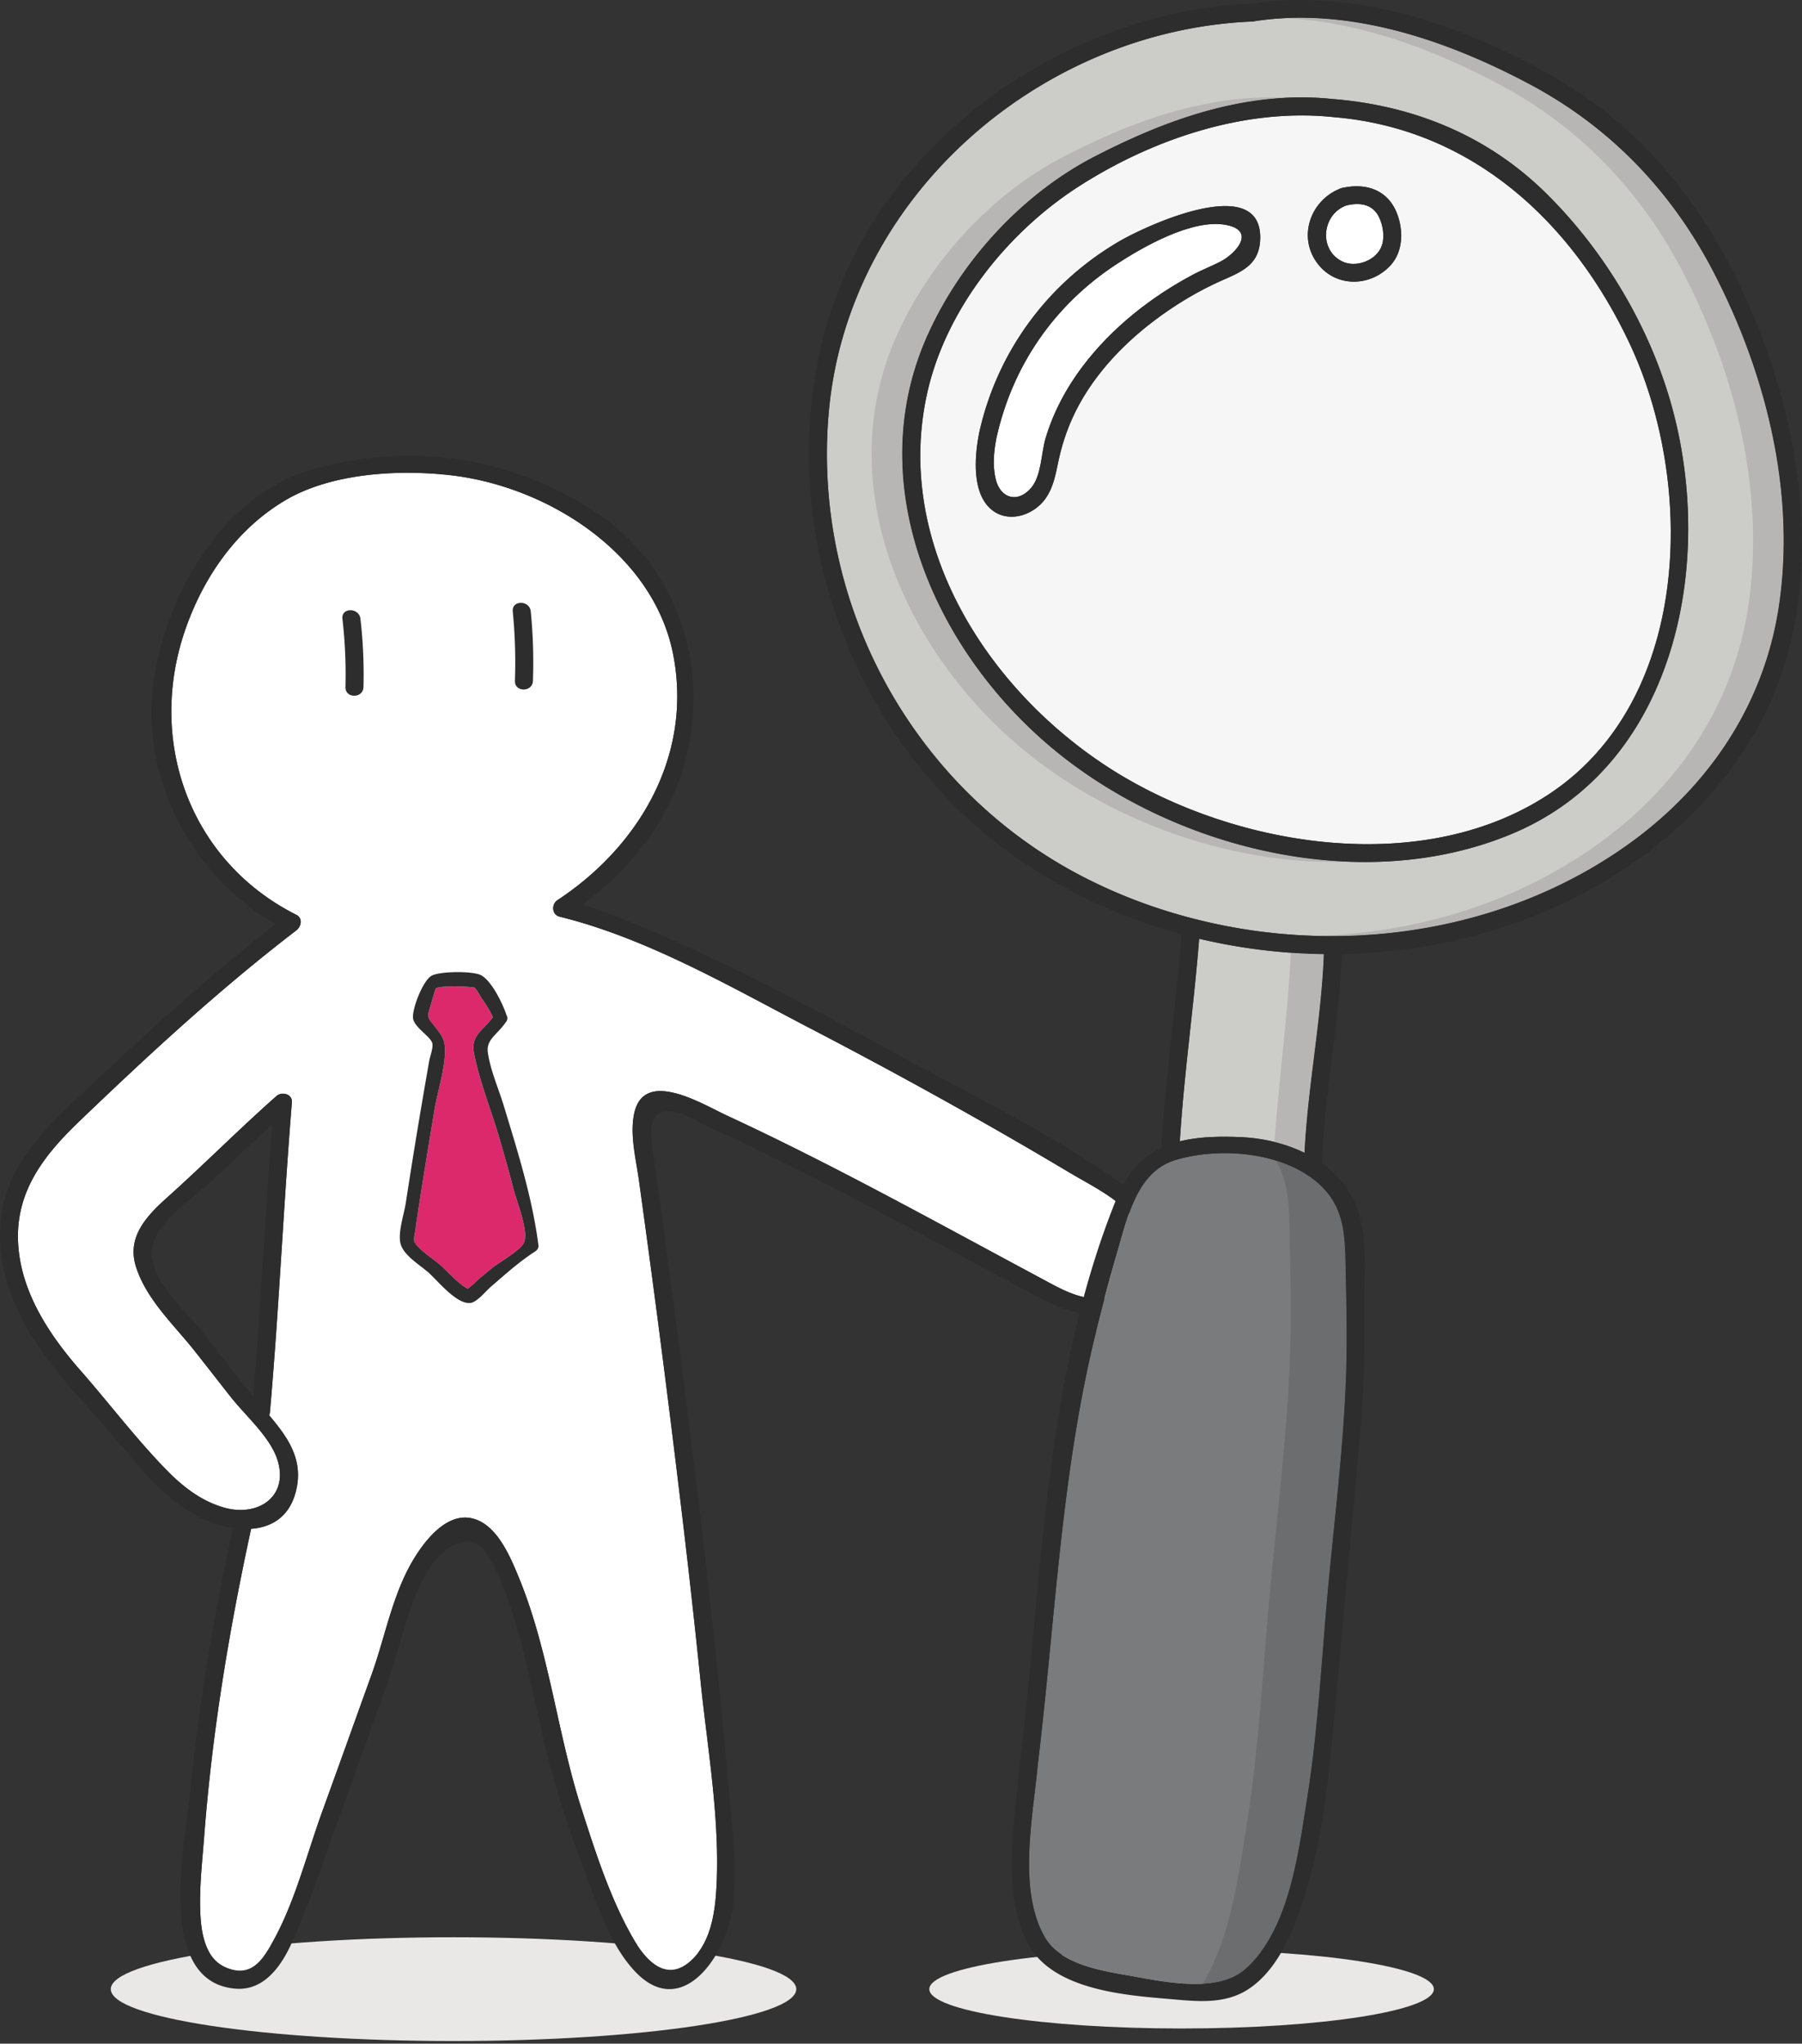 <svg width="284" height="322" fill="none" xmlns="http://www.w3.org/2000/svg"><rect width="100%" height="100%" fill="#333333" stroke="none"/><g clip-path="url(#a)"><path d="M125.493 313.413c0 4.515-24.184 8.175-54.016 8.175-29.832 0-54.016-3.66-54.016-8.175 0-4.516 24.184-8.175 54.016-8.175 29.832 0 54.016 3.659 54.016 8.175Z" fill="#E9E8E7"/><path d="M177.911 191.103c4.286 4.583 4.4 11.485-2.631 13.246a9.267 9.267 0 0 1-3.51.19c-2.905-.37-5.535-1.979-8.185-3.39-16.208-8.673-32.322-17.649-49.003-25.375-3.898-1.808-13.162-7.565-14.647-.256-.681 3.333.293 7.073.757 10.425a2651.766 2651.766 0 0 1 6.055 46.517c1.316 10.775 2.555 21.559 3.653 32.363.596 5.794 1.466 11.815 2.044 17.837.482 5.103.747 10.197.444 15.131-.227 3.73-.927 8.076-3.69 10.831-3.936 3.929-7.257.511-9.358-3.115-3.643-6.278-6.018-13.738-8.231-20.64-3.833-11.978-5.072-24.807-9.898-36.453-1.325-3.2-3.368-8.105-7.106-9.127-4.286-1.184-7.938 3.777-9.764 6.977-3.057 5.369-4.183 11.742-6.255 17.517-2.602 7.214-5.185 14.448-7.806 21.663-1.4 3.872-2.65 8.105-4.126 12.205-1.154 3.181-2.45 6.268-4.087 9.032-1.429 2.414-3.236 4.943-7.03 3.276-3.321-1.458-3.851-5.662-3.974-8.739-.152-3.957.322-8.029.624-11.977 1.25-16.295 3.917-32.4 7.39-48.364 3.245-.227 5.961-1.875 7.002-5.699 1.39-5.094-1.183-8.655-4.163-12.186a1.62 1.62 0 0 0 .123-.445c1.428-16.266 2.138-32.58 3.463-48.856.113-1.316-1.58-1.751-2.423-1.004-5.828 5.151-11.316 10.68-17.107 15.879-3.35 3.001-6.566 6.324-5.024 11.087 1.656 5.132 5.942 9.061 9.197 13.17 1.93 2.434 3.832 4.895 5.762 7.338 1.05 1.325 2.375 2.699 3.624 4.128 1.609 1.847 3.104 3.787 3.728 5.842 1.732 5.662-3.065 8.891-8.355 7.432-3.491-.965-6.377-3.143-8.894-5.68-1.836-1.856-3.586-3.826-5.299-5.824-2.857-3.342-5.601-6.788-8.477-10.064-5.063-5.766-9.68-12.725-9.898-20.66-.227-7.934 4.334-13.558 9.775-18.766 10.947-10.5 22.046-20.744 34.09-29.976.777-.596 1.06-1.922 0-2.452-16.965-8.55-23.635-27.638-17.4-45.22 2.877-8.124 8.015-15.528 15.565-20.035 7.314-4.374 18.025-4.961 26.323-3.986 15.206 1.8 31.859 12.346 34.924 28.329 3.029 15.802-5.336 30.09-18.26 38.602-.976.643-.9 2.291.34 2.603 13.681 3.362 26.749 10.955 39.144 17.413 13.9 7.233 27.638 14.808 41.093 22.837 3.198 1.912 6.954 3.701 9.481 6.419Z" fill="#fff"/><path d="M69.39 199.314c1.293 1.139 2.776 2.917 4.339 3.75.045-.042.097-.087.158-.138.287-.237.597-.471.862-.732.82-.806 1.762-1.53 2.639-2.279 1.102-.941 4.616-2.839 5.194-4.132.787-1.762-1.218-6.68-1.668-8.454a226.06 226.06 0 0 0-2.245-8.11c-1.283-4.37-3.091-8.791-3.965-13.265-.55-2.81 1.39-3.552 2.963-5.669-.427-1.083-1.15-2.078-1.78-3.035-.333-.506-.646-1.188-1.092-1.606l-.04-.036c-1.357-.234-5.478-.33-6.094.152-.033.025-1.165 3.852-1.162 3.987.024.906.18.88.973 1.912 1.065 1.384 1.633 2.085 1.657 3.66.044 3.028-1.144 6.523-1.645 9.504-.742 4.413-1.47 8.827-2.162 13.248-.3 1.92-.615 3.84-.862 5.768-.06.467-.245 1.067-.187 1.534.019.154.02.232.016.284.791 1.347 2.966 2.657 4.1 3.657Z" fill="#DC296C"/><path d="m39.908 220.019-.085-.104c-2.734-3.389-5.374-6.855-8.09-10.254-2.564-3.219-6.954-6.978-7.73-11.229-.937-5.132 6.35-9.497 9.547-12.508 3.113-2.935 6.198-5.908 9.348-8.796-1.097 14.288-1.798 28.604-2.99 42.891Zm135.373-15.67a9.252 9.252 0 0 1-3.511.19c-2.905-.37-5.535-1.979-8.184-3.39-16.209-8.672-32.322-17.648-49.004-25.374-3.898-1.809-13.162-7.566-14.647-.256-.681 3.333.294 7.072.757 10.424a2642.308 2642.308 0 0 1 6.056 46.517c1.315 10.776 2.555 21.56 3.652 32.363.596 5.794 1.467 11.816 2.044 17.838.482 5.103.747 10.197.445 15.13-.228 3.731-.928 8.076-3.691 10.832-3.936 3.929-7.257.511-9.357-3.116-3.643-6.277-6.018-13.738-8.232-20.64-3.833-11.978-5.072-24.807-9.897-36.453-1.325-3.2-3.37-8.104-7.106-9.127-4.287-1.183-7.939 3.777-9.765 6.978-3.057 5.368-4.182 11.741-6.254 17.516-2.603 7.215-5.186 14.449-7.807 21.664-1.4 3.872-2.649 8.104-4.125 12.204-1.154 3.181-2.45 6.268-4.088 9.032-1.428 2.415-3.236 4.943-7.03 3.276-3.321-1.458-3.85-5.661-3.974-8.739-.151-3.957.322-8.029.624-11.977 1.25-16.295 3.918-32.4 7.39-48.363 3.246-.228 5.961-1.876 7.002-5.7 1.391-5.094-1.183-8.655-4.163-12.185a1.64 1.64 0 0 0 .123-.445c1.429-16.267 2.138-32.581 3.463-48.856.113-1.317-1.58-1.752-2.422-1.004-5.829 5.15-11.317 10.68-17.107 15.878-3.35 3.002-6.567 6.324-5.025 11.087 1.656 5.132 5.942 9.062 9.197 13.17 1.93 2.434 3.832 4.895 5.763 7.338 1.05 1.326 2.374 2.699 3.623 4.128 1.61 1.847 3.104 3.788 3.729 5.842 1.73 5.662-3.066 8.891-8.355 7.433-3.492-.966-6.378-3.144-8.895-5.681-1.835-1.856-3.586-3.826-5.298-5.823-2.858-3.342-5.602-6.789-8.478-10.064-5.062-5.767-9.68-12.726-9.897-20.661-.228-7.933 4.333-13.558 9.774-18.765 10.947-10.501 22.046-20.745 34.091-29.976.776-.597 1.06-1.922 0-2.453-16.965-8.549-23.636-27.637-17.4-45.22 2.876-8.123 8.014-15.527 15.565-20.034 7.314-4.375 18.025-4.962 26.323-3.986 15.205 1.799 31.858 12.346 34.924 28.328 3.028 15.803-5.337 30.09-18.261 38.602-.975.644-.9 2.291.34 2.604 13.682 3.361 26.749 10.954 39.144 17.412 13.9 7.234 27.638 14.808 41.093 22.837 3.199 1.912 6.954 3.702 9.481 6.419 4.286 4.583 4.4 11.486-2.63 13.246Zm2.081-17.459c-10.824-7.811-23.323-13.899-34.999-20.252-14.818-8.067-29.853-16.247-45.598-22.374a78.362 78.362 0 0 0-4.948-1.751c9.803-7.272 16.492-17.299 17.391-29.768.246-3.39.038-6.751-.625-9.999-1.797-9.023-6.973-17.146-15.1-22.316-13.314-8.465-28.359-10.728-43.668-6.647-14.164 3.778-22.954 18.624-25.386 32.211-2.82 15.746 5.327 31.728 19 39.596-11.346 8.863-21.877 18.539-32.304 28.47-5.1 4.858-9.821 10.018-10.881 17.233-.956 6.495.984 12.886 4.305 18.434 3.889 6.505 9.424 12.025 14.354 17.782.331.388.653.767.975 1.155 4.078 4.876 8.42 9.856 14.78 11.636.68.199 1.371.341 2.052.445-3.027 13.994-5.45 28.12-6.831 42.38-.729 7.536-5.394 29.143 7.21 30.212 4.39.37 7.106-3.36 8.752-6.911 1.192-2.566 2.243-5.198 3.236-7.868 1.325-3.551 2.546-7.149 3.832-10.68 2.63-7.225 5.195-14.477 7.816-21.711 2.186-6.012 3.378-12.914 6.567-18.463 1.94-3.38 6.604-7.205 9.48-2.821 1.543 2.348 2.574 5.046 3.472 7.688 2.3 6.684 3.615 13.625 5.186 20.498 1.675 7.329 3.917 14.515 6.614 21.522 2.044 5.331 3.955 11.589 7.882 15.868 7.38 8.048 14.391-2.102 15.489-9.572.889-6.069.028-12.347-.52-18.444-.038-.35-.067-.691-.095-1.042a892.591 892.591 0 0 0-1.495-15.915c-2.195-21.626-4.892-43.213-7.759-64.763-.757-5.681-1.514-11.371-2.328-17.043-.151-1.07-.321-2.139-.444-3.209-.284-2.718-.407-5.691 3.236-5.359 1.807.161 4.106 1.722 5.762 2.48 17.684 8.048 34.65 17.63 51.786 26.757 2.374 1.259 5.1 2.348 7.805 2.774 4.078.644 8.128-.189 10.966-4.109 4.107-5.671-.066-12.592-4.967-16.124Z" fill="#2E2D2D"/><path d="M82.584 195.782c-.578 1.293-4.093 3.191-5.195 4.132-.876.749-1.818 1.473-2.639 2.279-.264.261-.575.495-.861.732a3.574 3.574 0 0 0-.159.139c-1.562-.834-3.045-2.612-4.339-3.751-1.134-1-3.31-2.31-4.1-3.657.004-.051.002-.13-.017-.284-.058-.467.128-1.067.188-1.534.246-1.928.561-3.848.861-5.768.693-4.421 1.42-8.835 2.162-13.248.502-2.981 1.69-6.476 1.645-9.504-.023-1.575-.591-2.276-1.656-3.66-.794-1.032-.95-1.006-.973-1.911-.004-.136 1.128-3.963 1.161-3.988.616-.482 4.738-.386 6.095-.152l.04.036c.446.418.759 1.1 1.092 1.606.63.957 1.352 1.952 1.78 3.035-1.574 2.117-3.513 2.859-2.964 5.669.875 4.474 2.683 8.895 3.966 13.265.79 2.691 1.555 5.391 2.245 8.11.45 1.775 2.455 6.692 1.668 8.454Zm-5.69-29.884c-.309-2.111 1.35-2.735 2.767-4.763a.924.924 0 0 0 .236-.38.87.87 0 0 0-.067-.798c-.597-1.821-2.368-5.475-4.056-6.321-1.298-.651-6.484-.626-7.78.115-1.386.793-3.168 5.459-2.88 6.799.31 1.446 2.826 2.818 3.027 3.876.138.726-.364 1.989-.489 2.697-1.31 7.45-2.552 14.918-3.694 22.396-.265 1.736-1.262 4.616-.846 6.383.44 1.873 3.041 3.386 4.418 4.603 1.42 1.254 4.457 5.082 6.631 4.79 1.028-.139 2.405-1.865 3.13-2.49 2.275-1.96 4.52-3.992 7.048-5.623.287-.186.575-.549.528-.92-.96-7.499-3.274-14.809-5.465-22.022-.813-2.676-2.1-5.565-2.508-8.342ZM81.153 107.272c-.064 1.828 2.774 1.826 2.839 0a82.74 82.74 0 0 0-.341-10.928c-.176-1.803-3.016-1.821-2.838 0 .354 3.638.468 7.275.34 10.928ZM53.968 97.503a76.63 76.63 0 0 1 .478 10.749c-.05 1.829 2.788 1.827 2.839 0a76.555 76.555 0 0 0-.479-10.749c-.203-1.796-3.044-1.816-2.838 0Z" fill="#2E2D2D"/><path d="M225.98 313.414c0 3.423-17.801 6.197-39.759 6.197-21.959 0-39.76-2.774-39.76-6.197 0-3.424 17.801-6.198 39.76-6.198 21.958 0 39.759 2.774 39.759 6.198Z" fill="#E9E8E7"/><path d="M217.331 34.197c.615 1.23.908 3.03.492 4.375-.757 2.48-4.21 3.749-6.434 2.546-3.643-1.95-2.952-7.404.805-8.748 2.081-.493 4.106-.256 5.137 1.827ZM193.202 35.437c4.769.89 1.685 4.47-.899 5.805-1.343.69-2.762 1.23-4.097 1.93-6.718 3.542-12.925 8.418-17.533 14.487-2.592 3.418-4.655 7.262-5.885 11.38-.691 2.301-.643 5.852-2.233 7.774-2.082 2.519-4.873 1.77-5.621-1.278-.52-2.121-.312-4.365.095-6.467 2.489-11.371 9.103-21 18.905-27.42 4.173-2.736 11.969-7.205 17.268-6.21Z" fill="#fff"/><path d="M261.307 107.878c5.715-13.406 6.055-29.644 2.223-43.648-3.425-12.565-10.559-24.58-19.822-33.735-9.15-9.052-20.703-13.805-33.448-14.875l-.142-.01c-13.323-1.41-25.907 2.993-37.621 9.053-11.506 5.946-21.242 16.626-26.456 28.461-10.474 23.784 1.741 50.267 20.76 65.567 19.066 15.348 48.294 22.373 71.485 12.687 11.174-4.658 18.668-13.255 23.021-23.5Zm8.629-65.236c8.327 15.926 13.105 34.787 10.437 52.757-2.29 15.471-10.948 28.395-23.551 37.484-13.549 9.762-30.089 14.553-46.695 14.61a86.908 86.908 0 0 1-21.715-2.67 82.63 82.63 0 0 1-17.685-6.656c-26.928-13.871-42.871-43.232-40.09-73.425 3.104-33.773 33.269-59.991 66.755-61.354.122-.01.236-.02.34-.057h.028c14.931-2.282 30.439 3.058 43.469 10.026 12.527 6.685 22.141 16.712 28.707 29.285Z" fill="#CCCCC9"/><path d="M212.655 135.776c-13.485-.477-27.092-4.835-38.396-11.822 11.318 6.995 24.94 11.352 38.441 11.821l-.045.001Zm-38.415-11.834-.009-.006.009.006Zm-28.194-70.817c5.213-11.835 14.95-22.516 26.456-28.462.017-.01.034-.018.052-.027l-.052.027c-11.506 5.946-21.243 16.627-26.456 28.461Zm26.513-28.491.05-.027-.05.027Zm.112-.059.052-.026-.052.026Zm.054-.027c.018-.01.036-.02.054-.028l-.054.028Zm.056-.03c9.406-4.838 19.371-8.59 29.829-9.11l.02.002c-10.465.515-20.437 4.267-29.849 9.109Z" fill="#E9E8E7"/><path d="M210.281 135.816c-17.398 0-35.238-6.607-48.304-17.125-19.018-15.301-31.234-41.784-20.76-65.567 5.214-11.835 14.95-22.516 26.456-28.462 10.225-5.289 21.112-9.312 32.575-9.312.783 0 1.57.02 2.358.058-10.457.519-20.422 4.27-29.829 9.11h-.001l-.054.029h-.002a1.31 1.31 0 0 1-.053.027l-.005.003a2.308 2.308 0 0 0-.05.026l-.006.003-.051.027-.004.002-.053.027c-11.506 5.947-21.242 16.627-26.456 28.462a46.329 46.329 0 0 0-1.374 3.501c-7.891 22.842 4.044 47.512 22.133 62.066a73.638 73.638 0 0 0 7.427 5.244l.009.006a.113.113 0 0 1 .018.012c11.304 6.987 24.912 11.345 38.397 11.822-.79.028-1.579.041-2.371.041Z" fill="#B7B6B5"/><path d="m241.232 13.357-.052-.028c.017.01.035.02.052.028Z" fill="#E9E8E7"/><path d="M209.841 147.494c-.877 0-1.755-.015-2.633-.041 15.962-.404 31.759-5.181 44.79-14.569 12.603-9.089 21.261-22.014 23.551-37.485 2.669-17.97-2.11-36.83-10.437-52.756-6.567-12.574-16.179-22.6-28.707-29.285-10.248-5.481-22.03-9.937-33.858-10.487a49.75 49.75 0 0 1 2.408-.057c12.614 0 25.289 4.675 36.223 10.516l.052.028c12.527 6.684 22.141 16.71 28.707 29.285 6.757 12.924 11.177 27.78 11.178 42.526 0 3.425-.239 6.843-.741 10.23-2.29 15.471-10.948 28.396-23.551 37.485-13.55 9.762-30.089 14.553-46.695 14.61h-.287Z" fill="#B7B6B5"/><path d="M198.615 37.568c.189-10.481-18.12-1.95-22.264.483-11.336 6.628-19.274 17.516-22.056 30.26-.019.057-.019.123-.029.18-.681 3.598-1.154 9.591 2.309 12.044 2.669 1.875 6.34.549 8.118-1.875 1.392-1.884 1.694-4.1 2.186-6.325.672-3.02 1.722-5.889 3.208-8.606 2.848-5.189 7.059-9.591 11.761-13.161 3.34-2.528 7.002-4.744 10.844-6.429 3.169-1.382 5.847-2.528 5.923-6.57Zm20.485 4.299c2.053-2.187 2.109-5.548 1.069-8.237-1.41-3.655-4.769-4.8-8.364-4.072-.114.01-.237.028-.369.076a1.252 1.252 0 0 0-.398.16c-4.352 1.81-6.406 7.15-3.709 11.278 2.725 4.184 8.421 4.345 11.771.795Zm37.81 12.422c7.134 15.282 8.998 36.244 2.062 52.605-2.989 7.054-7.616 13.256-14.164 17.772-19.936 13.757-49.883 8.957-69.328-3.248-19.728-12.384-34.744-35.657-29.322-59.62 2.98-13.162 12.66-25.243 23.881-32.439 11.695-7.499 26.305-12.403 40.224-10.898 21.781 1.828 37.639 16.56 46.647 35.828Z" fill="#F5F6F5"/><path d="M212.082 199.889c.114 5.539.255 11.078.066 16.626-.388 11.58-1.883 23.188-2.933 34.729-.966 10.718-1.514 21.597-3.227 32.23-1.372 8.55-2.839 20.83-9.821 26.833-4.287 3.693-12.434 2.007-17.533 1.089-4.656-.833-11.402-1.724-13.966-6.173-4.305-7.452-1.855-19.022-1.117-27.098 2.726-22.392 3.624-45.154 8.913-67.158a266.25 266.25 0 0 1 3.653-13.719c1.571-5.321 2.999-12.432 8.875-14.382.067-.029.142-.058.218-.076 6.254-1.903 15.016-1.458 20.797 2.329a14.241 14.241 0 0 1 2.101 1.638c3.869 3.664 3.869 8.133 3.974 13.132Z" fill="#7A7B7C"/><path d="m196.059 310.394.001-.002-.001.002Zm.02-.018a.106.106 0 0 0 .011-.009l-.011.009Zm.012-.009.011-.009-.011.009Z" fill="#D0D0CE"/><path d="m205.83 185.008-.005-.003.005.003Zm-.034-.022-.003-.001.003.001Z" fill="#E9E8E7"/><path d="M189.555 312.545c4.412-7.213 5.706-17.426 6.923-25.01 1.904-11.821 2.514-23.915 3.587-35.831 1.167-12.832 2.83-25.736 3.261-38.61.21-6.168.053-12.327-.074-18.484-.09-4.319-.119-8.28-2.143-11.744 1.68.521 3.268 1.222 4.685 2.119l.003.002.029.019.005.002a.48.48 0 0 0 .038.025l.028.018a.073.073 0 0 0 .009.005l.021.014.01.007.027.017.009.006.03.019a14.187 14.187 0 0 1 2.1 1.639c3.87 3.664 3.87 8.132 3.974 13.132.074 3.57.159 7.14.159 10.712 0 1.97-.025 3.941-.092 5.914-.388 11.58-1.883 23.188-2.934 34.729-.965 10.718-1.514 21.597-3.226 32.23-1.185 7.384-2.441 17.551-7.26 24.053a16.938 16.938 0 0 1-2.562 2.78l-.012.01-.001.001-.01.008a.002.002 0 0 1-.002.002l-.009.008-.002.002-.01.008-.002.002-.01.008-.002.002a.09.09 0 0 1-.01.009h-.001a.106.106 0 0 1-.011.009.037.037 0 0 1-.007.006l-.003.003-.009.007-.001.001c-1.716 1.424-4.028 2.01-6.505 2.151Z" fill="#6C6D6F"/><path d="M208.644 150.332c-.398 10.482-2.536 20.83-3.046 31.302-3.142-1.543-6.728-2.338-10.163-2.472-3.463-.141-6.661-.037-9.49.673.662-10.68 2.214-21.275 3.047-31.927a90.262 90.262 0 0 0 19.652 2.424Z" fill="#CCCCC9"/><path d="M208.645 150.332a90.133 90.133 0 0 1-5.197-.217l.001-.003c1.729.122 3.463.198 5.196.22Zm-3.083 31.285a23.637 23.637 0 0 0-4.695-1.684l.001-.005a23.58 23.58 0 0 1 4.694 1.689Z" fill="#E9E8E7"/><path d="m205.597 181.634-.035-.017a23.611 23.611 0 0 0-4.695-1.689c.706-9.951 2.072-19.842 2.581-29.813 1.729.122 3.463.195 5.196.217-.398 10.482-2.536 20.83-3.047 31.302Z" fill="#B7B6B5"/><path d="M280.372 95.399c-2.29 15.471-10.948 28.395-23.551 37.484-13.55 9.762-30.09 14.553-46.695 14.61a86.902 86.902 0 0 1-21.715-2.67c-6.132-1.544-12.083-3.768-17.685-6.656-26.928-13.871-42.872-43.232-40.09-73.426 3.104-33.773 33.268-59.99 66.755-61.354.122-.01.236-.019.34-.057h.028c14.931-2.281 30.439 3.058 43.469 10.027 12.527 6.685 22.14 16.711 28.707 29.285 8.327 15.926 13.104 34.787 10.437 52.757Zm-74.778 86.236c-3.142-1.543-6.728-2.338-10.163-2.471-3.463-.142-6.661-.038-9.49.672.662-10.68 2.214-21.275 3.047-31.927a90.27 90.27 0 0 0 19.653 2.424c-.398 10.482-2.536 20.831-3.047 31.302Zm6.481 18.255c.114 5.539.255 11.077.067 16.626-.389 11.58-1.883 23.188-2.934 34.729-.965 10.718-1.514 21.597-3.226 32.23-1.373 8.549-2.839 20.83-9.822 26.833-4.286 3.693-12.433 2.007-17.533 1.089-4.655-.834-11.402-1.724-13.966-6.173-4.305-7.453-1.855-19.022-1.117-27.099 2.726-22.392 3.625-45.154 8.914-67.158a267.81 267.81 0 0 1 3.652-13.719c1.571-5.321 2.999-12.431 8.876-14.382.066-.028.141-.057.217-.076 6.254-1.903 15.016-1.458 20.798 2.329a14.239 14.239 0 0 1 2.1 1.639c3.87 3.664 3.87 8.132 3.974 13.132Zm65.306-147.58c-6.32-16.39-16.444-30.83-31.82-39.795-14.26-8.323-31.603-14.41-48.247-11.968-30.107 1.268-59.733 22.534-67.454 52.217-7.872 30.25 4.277 63.768 29.663 81.9 8.052 5.746 17.145 9.941 26.692 12.536-.851 11.134-2.507 22.212-3.16 33.375a.886.886 0 0 0 .019.274c-2.99 1.402-5.403 3.835-7.059 7.897-11.439 28.063-11.695 59.735-15.309 89.379-.794 8.616-2.848 19.495 1.069 27.676 3.634 7.602 14.998 8.531 22.387 9.155 4.419.379 8.961.957 12.793-1.675 3.539-2.433 5.715-6.552 7.229-10.453 4.078-10.444 5.185-22.061 6.188-33.129 1.344-14.761 2.715-29.532 4.021-44.302.568-6.457.738-12.895.643-19.381-.075-5.075.644-11.154-1.286-15.983-1.136-2.831-3.047-5.065-5.393-6.75v-.029c.359-11.031 2.705-21.909 3.122-32.93 13.852-.256 27.62-3.712 39.693-10.481 13.114-7.357 24.365-18.729 29.408-33.101 6.15-17.544 3.34-37.447-3.199-54.433Z" fill="#2E2D2D"/><path d="M258.974 106.894c-2.99 7.053-7.617 13.255-14.165 17.772-19.936 13.757-49.883 8.957-69.328-3.248-19.728-12.384-34.743-35.657-29.322-59.621 2.981-13.161 12.66-25.242 23.882-32.438 11.695-7.5 26.304-12.404 40.223-10.898 21.782 1.828 37.639 16.56 46.647 35.827 7.135 15.282 8.999 36.245 2.063 52.606Zm-15.262-76.399c-9.15-9.052-20.703-13.804-33.448-14.874l-.142-.01c-13.323-1.41-25.907 2.992-37.621 9.052-11.506 5.945-21.242 16.626-26.455 28.461-10.475 23.784 1.74 50.267 20.759 65.567 19.066 15.348 48.294 22.374 71.485 12.687 11.175-4.658 18.669-13.255 23.021-23.5 5.715-13.406 6.056-29.644 2.224-43.648-3.426-12.564-10.56-24.58-19.823-33.735Z" fill="#2E2D2D"/><path d="M217.822 38.571c-.757 2.48-4.21 3.75-6.434 2.547-3.643-1.95-2.952-7.404.805-8.749 2.081-.492 4.106-.255 5.137 1.827.615 1.231.908 3.03.492 4.375Zm-6.018-9.014c-.123.02-.246.048-.369.076-.132.047-.265.104-.397.16-4.353 1.81-6.406 7.15-3.709 11.277 2.725 4.185 8.421 4.346 11.77.796 2.054-2.187 2.11-5.548 1.07-8.237-1.41-3.655-4.769-4.8-8.365-4.072ZM192.305 41.24c-1.344.691-2.763 1.23-4.098 1.931-6.718 3.541-12.925 8.418-17.533 14.487-2.592 3.418-4.655 7.262-5.885 11.38-.691 2.301-.643 5.852-2.233 7.774-2.081 2.519-4.873 1.77-5.62-1.278-.521-2.121-.313-4.365.094-6.467 2.489-11.371 9.103-21 18.906-27.42 4.172-2.736 11.968-7.205 17.267-6.211 4.77.89 1.685 4.47-.898 5.804Zm-15.954-3.19c-11.335 6.627-19.273 17.515-22.055 30.26-.019.056-.019.122-.029.18-.681 3.597-1.154 9.59 2.309 12.043 2.669 1.875 6.34.55 8.118-1.875 1.392-1.884 1.694-4.1 2.186-6.325.672-3.02 1.722-5.889 3.208-8.606 2.848-5.189 7.059-9.591 11.761-13.16 3.34-2.529 7.002-4.745 10.844-6.43 3.169-1.382 5.847-2.527 5.923-6.57.189-10.482-18.12-1.95-22.265.482Z" fill="#2E2D2D"/></g><defs><clipPath id="a"><path fill="#fff" d="M0 0h284v321.588H0z"/></clipPath></defs></svg>